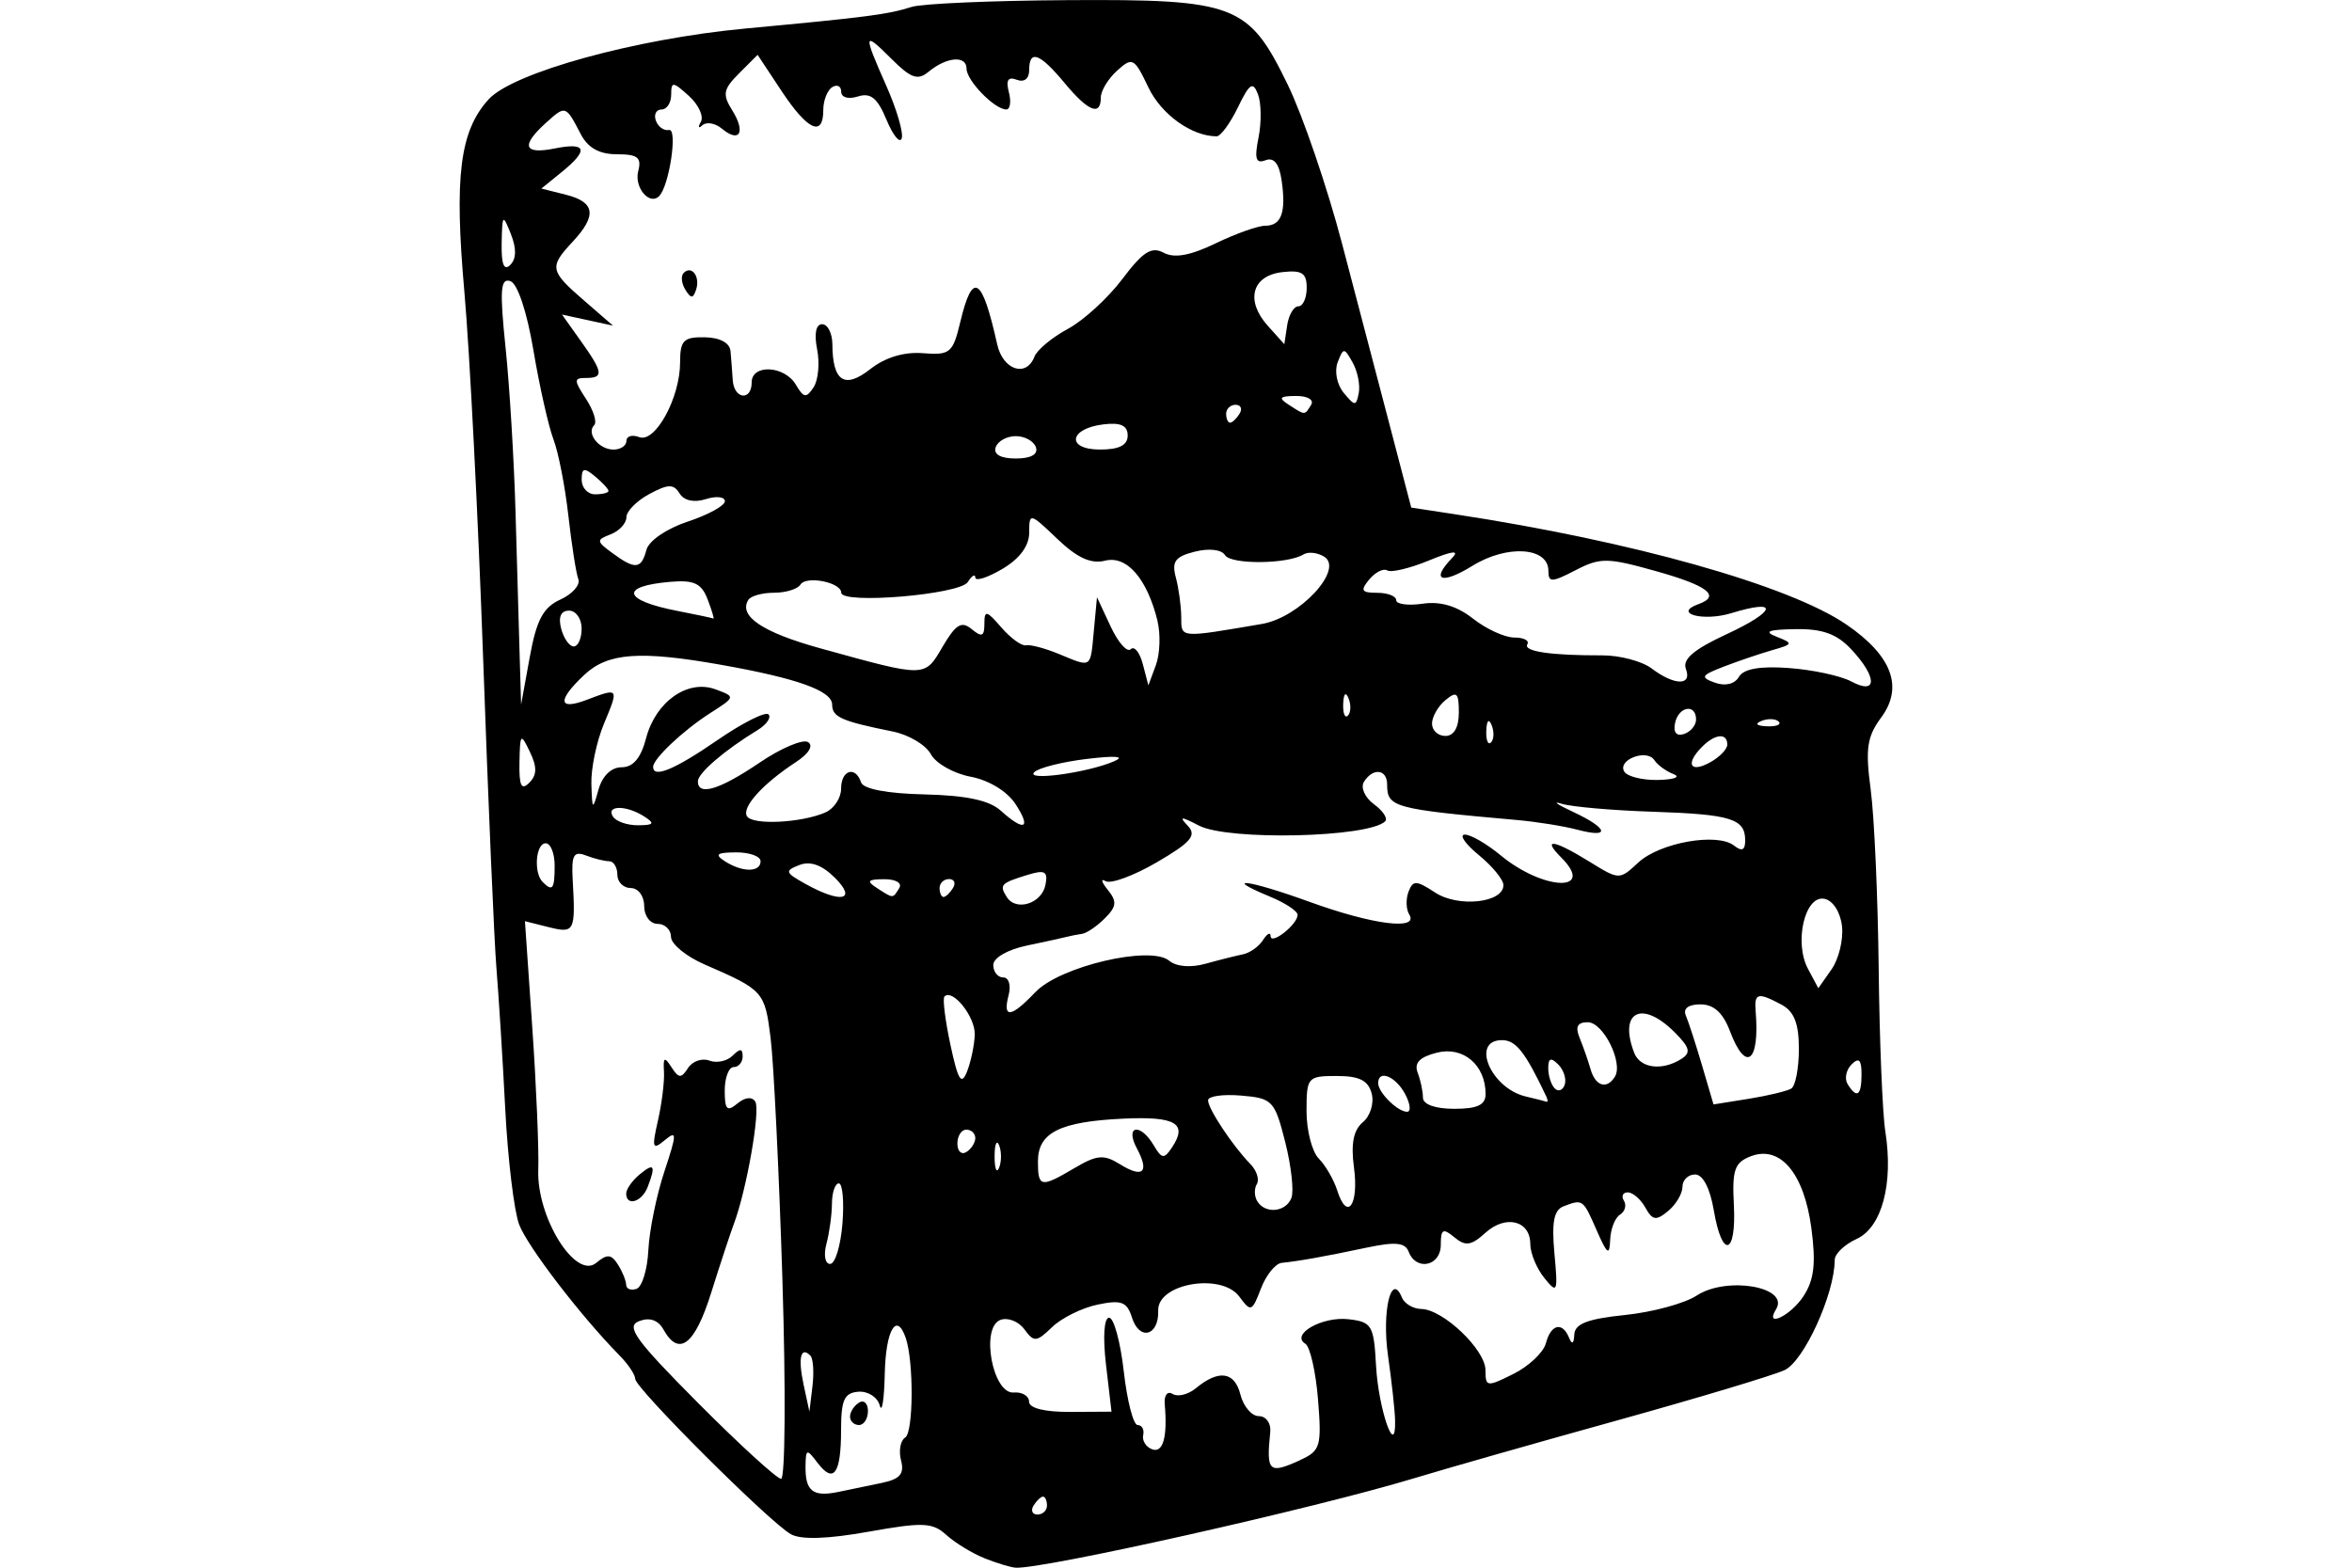 <?xml version="1.0" encoding="UTF-8" standalone="no"?>
<!-- Created with Inkscape (http://www.inkscape.org/) -->
<svg id="svg2" xmlns:rdf="http://www.w3.org/1999/02/22-rdf-syntax-ns#" xmlns="http://www.w3.org/2000/svg" height="45" width="67.5" version="1.1" xmlns:cc="http://creativecommons.org/ns#" xmlns:dc="http://purl.org/dc/elements/1.1/">
 <g id="g3941">
  <rect id="rect2990" opacity="0" height="45" width="67.5" y="0" x="3.5527e-15"/>
  <path id="path3673" d="m28.254 44.729c-0.35-0.14-0.842-0.44-1.093-0.667-0.401-0.363-0.67-0.374-2.239-0.094-1.174 0.21-1.934 0.234-2.225 0.071-0.609-0.341-4.467-4.191-4.467-4.458 0-0.119-0.202-0.422-0.45-0.673-1.109-1.127-2.64-3.124-2.881-3.758-0.145-0.382-0.325-1.874-0.399-3.314-0.074-1.44-0.188-3.254-0.252-4.031-0.065-0.777-0.236-4.765-0.381-8.863s-0.388-8.852-0.54-10.566c-0.294-3.313-0.131-4.612 0.693-5.522 0.696-0.769 4.213-1.74 7.37-2.035 3.502-0.327 4.087-0.403 4.775-0.621 0.295-0.094 2.301-0.181 4.457-0.194 4.842-0.029 5.21 0.112 6.336 2.43 0.43 0.884 1.131 2.937 1.558 4.562 0.427 1.625 1.048 3.994 1.381 5.264l0.604 2.31 1.259 0.192c5.091 0.775 9.582 2.04 11.227 3.163 1.31 0.895 1.648 1.796 1 2.672-0.407 0.55-0.457 0.895-0.3 2.071 0.103 0.776 0.206 3.087 0.229 5.136 0.023 2.049 0.108 4.153 0.191 4.676 0.236 1.499-0.1 2.753-0.825 3.084-0.346 0.157-0.628 0.428-0.628 0.601 0 0.972-0.884 2.912-1.443 3.166-0.337 0.153-2.491 0.8-4.787 1.438-2.296 0.637-4.926 1.386-5.844 1.665-2.852 0.864-10.655 2.615-11.432 2.566-0.141-0.009-0.544-0.131-0.894-0.27zm1.793-1.512c0-0.141-0.051-0.257-0.113-0.257-0.062 0-0.185 0.116-0.272 0.257-0.087 0.141-0.036 0.257 0.113 0.257 0.15 0 0.272-0.116 0.272-0.257zm-4.726-0.654c0.51-0.107 0.638-0.259 0.538-0.642-0.072-0.276-0.018-0.572 0.119-0.657 0.239-0.147 0.249-2.185 0.014-2.864-0.261-0.754-0.572-0.221-0.6 1.028-0.016 0.742-0.081 1.154-0.144 0.916-0.063-0.238-0.338-0.416-0.612-0.395-0.406 0.031-0.498 0.233-0.498 1.096 0 1.258-0.211 1.556-0.673 0.948-0.314-0.414-0.339-0.408-0.347 0.09-0.011 0.717 0.208 0.892 0.929 0.745 0.332-0.068 0.905-0.187 1.273-0.264zm-0.926-1.9c0-0.133 0.116-0.313 0.257-0.401s0.257 0.021 0.257 0.242c0 0.22-0.116 0.401-0.257 0.401s-0.257-0.109-0.257-0.242zm-1.939-3.892c-0.098-3.121-0.251-6.259-0.34-6.973-0.167-1.339-0.202-1.378-1.896-2.114-0.53-0.23-0.963-0.587-0.963-0.792 0-0.205-0.173-0.373-0.385-0.373-0.214 0-0.385-0.228-0.385-0.514s-0.171-0.514-0.385-0.514c-0.212 0-0.385-0.173-0.385-0.385s-0.106-0.385-0.236-0.385c-0.13 0-0.429-0.074-0.665-0.165-0.354-0.136-0.421-0.012-0.38 0.706 0.083 1.478 0.053 1.537-0.687 1.352l-0.684-0.172 0.211 3.057c0.116 1.681 0.193 3.515 0.172 4.074-0.053 1.363 1.069 3.17 1.662 2.678 0.315-0.262 0.433-0.253 0.623 0.046 0.128 0.203 0.235 0.465 0.237 0.583 0.003 0.118 0.135 0.17 0.296 0.117 0.161-0.054 0.314-0.554 0.341-1.113 0.027-0.559 0.233-1.571 0.458-2.25 0.365-1.103 0.366-1.199 0.011-0.904-0.351 0.292-0.374 0.226-0.194-0.564 0.112-0.492 0.19-1.124 0.173-1.405-0.025-0.417 0.014-0.44 0.215-0.128 0.208 0.324 0.281 0.327 0.476 0.024 0.127-0.197 0.402-0.293 0.611-0.213 0.209 0.08 0.51 0.016 0.668-0.142 0.213-0.213 0.288-0.208 0.288 0.02 0 0.17-0.116 0.308-0.257 0.308s-0.257 0.303-0.257 0.674c0 0.551 0.066 0.619 0.362 0.373 0.222-0.184 0.422-0.205 0.515-0.055 0.152 0.246-0.248 2.53-0.613 3.504-0.106 0.283-0.401 1.179-0.656 1.991-0.466 1.486-0.922 1.839-1.363 1.052-0.156-0.279-0.398-0.364-0.703-0.246-0.39 0.149-0.113 0.532 1.696 2.352 1.189 1.195 2.26 2.173 2.379 2.173 0.119 0 0.137-2.554 0.039-5.675zm-4.484-2.514c0-0.124 0.173-0.369 0.385-0.545 0.418-0.347 0.471-0.264 0.229 0.364-0.165 0.43-0.615 0.562-0.615 0.181zm19.35 7.649c0.573-0.261 0.612-0.395 0.504-1.732-0.064-0.797-0.228-1.518-0.364-1.602-0.434-0.268 0.484-0.791 1.239-0.704 0.67 0.077 0.727 0.173 0.79 1.333 0.068 1.249 0.571 2.697 0.547 1.576-0.006-0.283-0.097-1.119-0.203-1.858-0.182-1.28 0.092-2.43 0.398-1.674 0.072 0.177 0.323 0.325 0.558 0.329 0.627 0.012 1.841 1.171 1.841 1.758 0 0.482 0.04 0.487 0.804 0.105 0.442-0.221 0.86-0.616 0.929-0.879 0.144-0.549 0.476-0.628 0.666-0.157 0.083 0.206 0.137 0.173 0.15-0.093 0.015-0.309 0.381-0.451 1.453-0.561 0.788-0.081 1.714-0.332 2.059-0.558 0.862-0.565 2.676-0.25 2.277 0.395-0.34 0.549 0.419 0.187 0.788-0.377 0.306-0.467 0.361-0.939 0.227-1.95-0.21-1.579-0.892-2.39-1.738-2.067-0.466 0.178-0.54 0.39-0.487 1.394 0.076 1.454-0.338 1.567-0.576 0.157-0.107-0.632-0.313-1.028-0.536-1.028-0.2 0-0.363 0.159-0.363 0.354s-0.185 0.507-0.41 0.694c-0.346 0.287-0.449 0.272-0.655-0.097-0.135-0.241-0.361-0.437-0.504-0.437s-0.193 0.108-0.111 0.239c0.081 0.132 0.03 0.312-0.113 0.401-0.144 0.089-0.271 0.415-0.282 0.724-0.017 0.466-0.084 0.419-0.386-0.272-0.394-0.902-0.398-0.904-0.952-0.692-0.277 0.106-0.344 0.455-0.262 1.349 0.104 1.127 0.085 1.173-0.29 0.707-0.221-0.274-0.402-0.711-0.402-0.971 0-0.677-0.704-0.853-1.289-0.324-0.408 0.37-0.571 0.393-0.89 0.128-0.328-0.272-0.39-0.237-0.39 0.221 0 0.607-0.705 0.757-0.92 0.197-0.103-0.269-0.38-0.296-1.212-0.12-1.199 0.254-1.942 0.387-2.433 0.436-0.18 0.018-0.449 0.351-0.597 0.739-0.255 0.667-0.289 0.68-0.619 0.231-0.511-0.696-2.356-0.379-2.329 0.4 0.025 0.728-0.538 0.879-0.752 0.202-0.145-0.456-0.303-0.516-0.985-0.374-0.447 0.093-1.035 0.383-1.307 0.646-0.451 0.435-0.521 0.44-0.798 0.062-0.167-0.228-0.477-0.348-0.689-0.267-0.574 0.22-0.22 2.133 0.386 2.083 0.241-0.02 0.439 0.099 0.439 0.264 0 0.186 0.45 0.297 1.183 0.293l1.183-0.007-0.158-1.349c-0.093-0.799-0.057-1.349 0.089-1.349 0.136 0 0.325 0.694 0.421 1.541 0.096 0.848 0.275 1.541 0.398 1.541s0.195 0.13 0.159 0.289c-0.035 0.159 0.08 0.342 0.257 0.407 0.313 0.115 0.444-0.35 0.362-1.289-0.023-0.264 0.075-0.393 0.227-0.299 0.147 0.091 0.448 0.016 0.668-0.166 0.654-0.542 1.111-0.477 1.276 0.182 0.086 0.341 0.324 0.62 0.529 0.62 0.205 0 0.353 0.202 0.328 0.45-0.118 1.156-0.044 1.224 0.867 0.809zm-14.065-2.994c-0.279-0.279-0.359 0.067-0.194 0.837l0.166 0.771 0.088-0.73c0.048-0.401 0.021-0.796-0.06-0.878zm0.92-3.787c0.051-0.636 0.004-1.156-0.103-1.156-0.107 0-0.196 0.26-0.198 0.578-0.002 0.318-0.073 0.838-0.158 1.156-0.086 0.322-0.039 0.578 0.106 0.578 0.144 0 0.302-0.52 0.353-1.156zm12.886-0.742c0.075-0.196-0.006-0.918-0.18-1.606-0.301-1.187-0.365-1.253-1.265-1.329-0.521-0.044-0.948 0.017-0.948 0.136 0 0.244 0.709 1.312 1.212 1.827 0.184 0.188 0.268 0.448 0.188 0.578-0.08 0.13-0.074 0.352 0.013 0.493 0.231 0.374 0.822 0.314 0.981-0.099zm1.794-0.875c-0.091-0.679-0.014-1.071 0.255-1.294 0.213-0.177 0.327-0.545 0.254-0.824-0.098-0.376-0.353-0.504-1.001-0.504-0.84 0-0.869 0.034-0.869 1.009 0 0.555 0.158 1.167 0.351 1.361s0.433 0.608 0.532 0.921c0.283 0.89 0.623 0.414 0.478-0.669zm-8.011 0.016c0.633-0.374 0.835-0.391 1.285-0.111 0.671 0.419 0.866 0.242 0.495-0.451-0.352-0.658 0.1-0.738 0.485-0.086 0.231 0.392 0.298 0.4 0.522 0.064 0.462-0.691 0.111-0.9-1.393-0.83-1.821 0.085-2.452 0.4-2.452 1.225 0 0.753 0.08 0.767 1.057 0.189zm-2.172-0.648c-0.071-0.177-0.13-0.032-0.13 0.321s0.058 0.498 0.13 0.321c0.071-0.177 0.071-0.466 0-0.642zm-0.684-0.208c0-0.133-0.116-0.242-0.257-0.242s-0.257 0.18-0.257 0.401c0 0.22 0.116 0.329 0.257 0.242s0.257-0.268 0.257-0.401zm12.333-1.269c-0.272-0.507-0.771-0.707-0.771-0.308 0 0.27 0.558 0.822 0.831 0.822 0.118 0 0.091-0.231-0.06-0.514zm2.312 0.006c0-0.834-0.64-1.379-1.396-1.189-0.496 0.124-0.66 0.295-0.554 0.573 0.084 0.218 0.152 0.54 0.152 0.717 0 0.196 0.35 0.322 0.899 0.322 0.663 0 0.899-0.111 0.899-0.422zm1.737 0.058c-0.604-1.272-0.867-1.606-1.267-1.606-0.906 0-0.321 1.383 0.686 1.618 0.283 0.066 0.55 0.134 0.593 0.15 0.044 0.016 0.038-0.057-0.012-0.163zm7.037-0.217c0.119-0.074 0.217-0.586 0.217-1.138 0-0.729-0.136-1.076-0.497-1.269-0.68-0.364-0.787-0.337-0.744 0.184 0.123 1.469-0.28 1.786-0.736 0.578-0.2-0.53-0.465-0.771-0.848-0.771-0.348 0-0.506 0.12-0.419 0.321 0.076 0.177 0.286 0.823 0.466 1.436l0.328 1.115 1.008-0.161c0.554-0.089 1.105-0.222 1.225-0.295zm-6.69-0.692c-0.21-0.21-0.286-0.181-0.286 0.108 0 0.217 0.084 0.478 0.187 0.581 0.103 0.103 0.232 0.054 0.286-0.108 0.054-0.162-0.03-0.424-0.187-0.581zm8.705 0.279c0-0.415-0.076-0.489-0.286-0.279-0.157 0.157-0.208 0.412-0.113 0.565 0.266 0.43 0.399 0.334 0.399-0.286zm-25.45-1.137c0.017-0.508-0.635-1.327-0.869-1.092-0.057 0.057 0.02 0.681 0.171 1.385 0.22 1.027 0.315 1.179 0.478 0.767 0.111-0.283 0.211-0.76 0.221-1.06zm18.372 1.21c0.246-0.398-0.334-1.563-0.778-1.563-0.298 0-0.366 0.129-0.234 0.45 0.102 0.247 0.243 0.652 0.314 0.899 0.14 0.488 0.467 0.588 0.698 0.214zm1.906-0.509c0.284-0.18 0.247-0.327-0.193-0.767-0.939-0.939-1.614-0.594-1.159 0.591 0.17 0.444 0.799 0.526 1.351 0.176zm-18.535-1.92c0.697-0.736 3.297-1.348 3.834-0.902 0.209 0.174 0.62 0.208 1.053 0.087 0.39-0.109 0.872-0.229 1.069-0.269s0.456-0.223 0.574-0.409c0.118-0.186 0.216-0.237 0.218-0.114 0.005 0.272 0.775-0.334 0.775-0.61 0-0.107-0.351-0.339-0.779-0.517-1.44-0.596-0.633-0.493 1.121 0.144 1.818 0.66 3.15 0.828 2.861 0.361-0.091-0.148-0.1-0.441-0.02-0.651 0.128-0.335 0.223-0.332 0.766 0.024 0.664 0.435 1.958 0.294 1.958-0.214 0-0.156-0.318-0.544-0.706-0.862s-0.571-0.583-0.405-0.588c0.166-0.005 0.628 0.261 1.028 0.592 1.231 1.02 2.75 1.073 1.738 0.061-0.562-0.562-0.209-0.508 0.814 0.124 0.853 0.527 0.861 0.528 1.4 0.026 0.616-0.574 2.266-0.867 2.748-0.489 0.228 0.179 0.321 0.136 0.321-0.149 0-0.622-0.408-0.748-2.661-0.822-1.15-0.038-2.323-0.141-2.605-0.228-0.283-0.088-0.138 0.016 0.321 0.23 1.019 0.476 1.092 0.769 0.128 0.514-0.389-0.103-1.169-0.228-1.734-0.278-3.544-0.315-3.725-0.364-3.725-1.02 0-0.443-0.41-0.489-0.666-0.074-0.101 0.163 0.029 0.451 0.287 0.64 0.259 0.189 0.404 0.41 0.324 0.49-0.468 0.468-4.498 0.562-5.344 0.125-0.526-0.272-0.582-0.27-0.319 0.008 0.258 0.273 0.09 0.471-0.887 1.042-0.663 0.387-1.327 0.632-1.475 0.544-0.148-0.088-0.12 0.023 0.061 0.247 0.272 0.336 0.258 0.48-0.083 0.82-0.227 0.227-0.52 0.427-0.651 0.445-0.131 0.018-0.325 0.056-0.431 0.084s-0.626 0.143-1.156 0.253c-0.554 0.116-0.963 0.353-0.963 0.558 0 0.196 0.129 0.357 0.287 0.357 0.16 0 0.228 0.227 0.152 0.514-0.176 0.674 0.072 0.643 0.772-0.096zm23.146-1.896c-0.047-0.405-0.261-0.735-0.507-0.782-0.559-0.106-0.875 1.252-0.468 2.013l0.296 0.554 0.38-0.542c0.209-0.298 0.343-0.858 0.299-1.243zm-22.859-1.183c0.075-0.387-0.017-0.438-0.511-0.286-0.772 0.238-0.818 0.285-0.603 0.632 0.264 0.428 1.01 0.196 1.114-0.346zm-6.043-0.201c-0.369-0.369-0.704-0.49-1.02-0.367-0.427 0.166-0.411 0.216 0.171 0.54 1.027 0.572 1.498 0.475 0.849-0.174zm1.848 0.293c0.088-0.143-0.104-0.255-0.434-0.253-0.477 0.003-0.518 0.053-0.208 0.253 0.478 0.309 0.451 0.309 0.642 0zm1.541 0c0.087-0.141 0.036-0.257-0.113-0.257-0.15 0-0.272 0.116-0.272 0.257s0.051 0.257 0.113 0.257c0.062 0 0.185-0.116 0.272-0.257zm-11.432-0.642c0-0.353-0.116-0.642-0.257-0.642-0.287 0-0.352 0.847-0.086 1.113 0.283 0.283 0.343 0.202 0.343-0.471zm5.909-0.128c0-0.141-0.318-0.255-0.706-0.253-0.55 0.003-0.621 0.059-0.321 0.253 0.503 0.325 1.028 0.325 1.028 0zm-3.34-1.284c-0.506-0.327-1.101-0.327-0.899 0 0.087 0.141 0.412 0.255 0.722 0.253 0.458-0.003 0.491-0.051 0.178-0.253zm5.202-0.116c0.247-0.108 0.45-0.415 0.45-0.682 0-0.536 0.411-0.665 0.573-0.18 0.063 0.19 0.751 0.321 1.819 0.345 1.194 0.028 1.861 0.169 2.188 0.465 0.681 0.616 0.89 0.522 0.423-0.191-0.239-0.364-0.765-0.684-1.287-0.782-0.486-0.091-1-0.383-1.142-0.648-0.142-0.265-0.635-0.558-1.095-0.65-1.47-0.296-1.736-0.414-1.736-0.77 0-0.398-0.999-0.756-3.194-1.145-2.325-0.412-3.244-0.345-3.918 0.288-0.781 0.734-0.755 1.031 0.064 0.72 0.93-0.354 0.932-0.352 0.501 0.68-0.214 0.512-0.377 1.292-0.363 1.734 0.024 0.756 0.036 0.766 0.204 0.162 0.11-0.394 0.366-0.642 0.664-0.642 0.331-0.001 0.554-0.265 0.702-0.834 0.273-1.049 1.194-1.699 1.992-1.403 0.578 0.214 0.578 0.215-0.156 0.685-0.774 0.496-1.634 1.307-1.634 1.542 0 0.333 0.617 0.077 1.841-0.766 0.723-0.498 1.385-0.831 1.471-0.741 0.086 0.09-0.059 0.295-0.322 0.455-0.939 0.572-1.706 1.231-1.706 1.466 0 0.43 0.623 0.242 1.766-0.533 0.618-0.419 1.246-0.686 1.396-0.593 0.163 0.101 0.023 0.331-0.347 0.573-0.955 0.625-1.564 1.299-1.405 1.556 0.161 0.26 1.559 0.191 2.251-0.11zm-8.481-1.738c-0.265-0.551-0.284-0.532-0.3 0.3-0.013 0.676 0.054 0.815 0.282 0.586 0.222-0.222 0.226-0.453 0.017-0.886zm16.766 0.27c0.328-0.142 0.049-0.167-0.771-0.069-0.706 0.084-1.39 0.255-1.519 0.38-0.275 0.265 1.524 0.021 2.29-0.311zm16.056 0.369c-0.212-0.081-0.46-0.262-0.552-0.402-0.218-0.335-1.071-0.007-0.862 0.331 0.088 0.142 0.529 0.25 0.98 0.238 0.451-0.011 0.646-0.086 0.434-0.167zm1.541-0.849c0-0.34-0.348-0.311-0.719 0.06-0.485 0.485-0.36 0.765 0.206 0.462 0.283-0.151 0.514-0.387 0.514-0.523zm-6.761-0.553c-0.082-0.205-0.143-0.144-0.155 0.155-0.011 0.271 0.05 0.423 0.135 0.337 0.085-0.085 0.095-0.307 0.02-0.492zm-0.943-0.368c0-0.57-0.059-0.624-0.385-0.354-0.212 0.176-0.385 0.479-0.385 0.674 0 0.195 0.173 0.354 0.385 0.354 0.245 0 0.385-0.246 0.385-0.674zm6.808 0.203c0-0.465-0.503-0.38-0.603 0.102-0.056 0.268 0.041 0.385 0.257 0.313 0.19-0.063 0.346-0.25 0.346-0.415zm2.371 0.059c-0.085-0.085-0.307-0.094-0.492-0.02-0.205 0.082-0.144 0.143 0.155 0.155 0.271 0.011 0.423-0.05 0.337-0.135zm-12.343-0.664c-0.082-0.205-0.143-0.144-0.155 0.155-0.011 0.271 0.05 0.423 0.135 0.337 0.085-0.085 0.095-0.307 0.02-0.492zm-22.621-2.839c0.347-0.158 0.578-0.422 0.515-0.586-0.063-0.165-0.191-0.982-0.285-1.817s-0.286-1.823-0.429-2.197c-0.142-0.374-0.401-1.522-0.574-2.552-0.187-1.112-0.457-1.92-0.663-1.989-0.284-0.095-0.309 0.254-0.137 1.91 0.116 1.114 0.244 3.24 0.286 4.723 0.042 1.484 0.095 3.333 0.118 4.11l0.042 1.413 0.248-1.364c0.195-1.069 0.385-1.426 0.879-1.651zm35.257 1.966c0.679 0.048 1.485 0.222 1.791 0.385 0.752 0.403 0.75-0.122-0.003-0.925-0.415-0.442-0.828-0.59-1.606-0.577-0.782 0.013-0.917 0.069-0.533 0.219 0.483 0.189 0.475 0.212-0.128 0.385-0.353 0.101-0.978 0.313-1.387 0.471-0.655 0.252-0.686 0.308-0.257 0.462 0.297 0.107 0.567 0.042 0.689-0.167 0.135-0.231 0.6-0.314 1.436-0.254zm-18.118-1.348c-0.301-1.221-0.882-1.891-1.507-1.734-0.403 0.101-0.799-0.079-1.372-0.627-0.787-0.752-0.805-0.756-0.805-0.18 0 0.382-0.271 0.749-0.771 1.044-0.424 0.25-0.772 0.362-0.775 0.248-0.003-0.114-0.1-0.056-0.216 0.128-0.229 0.361-3.633 0.647-3.633 0.305 0-0.297-1.007-0.496-1.171-0.231-0.079 0.128-0.419 0.233-0.756 0.233-0.337 0-0.669 0.092-0.739 0.205-0.288 0.465 0.405 0.931 2.063 1.39 3.057 0.845 2.989 0.845 3.514-0.048 0.38-0.646 0.542-0.744 0.835-0.501 0.29 0.24 0.363 0.209 0.363-0.155 0-0.4 0.06-0.387 0.487 0.106 0.268 0.309 0.586 0.539 0.706 0.512 0.12-0.028 0.545 0.084 0.942 0.248 0.958 0.395 0.903 0.431 1.006-0.665l0.09-0.963 0.392 0.839c0.215 0.462 0.475 0.756 0.577 0.653 0.102-0.102 0.258 0.09 0.346 0.426l0.16 0.612 0.215-0.58c0.118-0.319 0.139-0.889 0.046-1.266zm15.162 1.371c-0.105-0.274 0.229-0.559 1.159-0.99 1.443-0.669 1.531-1.034 0.147-0.609-0.808 0.248-1.692 0.009-0.949-0.257 0.656-0.234 0.279-0.53-1.212-0.948-1.399-0.393-1.601-0.395-2.312-0.027-0.687 0.355-0.779 0.357-0.779 0.016 0-0.679-1.184-0.758-2.176-0.145-0.892 0.551-1.216 0.427-0.586-0.224 0.221-0.229 0.013-0.206-0.67 0.075-0.545 0.224-1.081 0.352-1.191 0.284-0.11-0.068-0.343 0.048-0.518 0.259-0.264 0.318-0.226 0.383 0.228 0.383 0.3 0 0.545 0.096 0.545 0.212s0.342 0.162 0.759 0.101c0.512-0.075 0.984 0.065 1.448 0.43 0.378 0.298 0.911 0.541 1.182 0.541 0.272 0 0.441 0.087 0.375 0.193-0.127 0.205 0.668 0.323 2.156 0.319 0.501-0.001 1.137 0.168 1.413 0.377 0.654 0.494 1.168 0.5 0.98 0.011zm-31.691-1.157c0-0.283-0.163-0.514-0.361-0.514-0.235 0-0.314 0.18-0.227 0.514 0.074 0.283 0.236 0.514 0.361 0.514 0.125 0 0.227-0.231 0.227-0.514zm19.524-0.132c1.083-0.185 2.366-1.572 1.786-1.931-0.192-0.119-0.458-0.148-0.592-0.065-0.456 0.282-2.083 0.297-2.253 0.021-0.1-0.161-0.459-0.203-0.867-0.1-0.565 0.142-0.668 0.282-0.545 0.741 0.084 0.311 0.153 0.824 0.155 1.138 0.003 0.607-0.064 0.602 2.316 0.196zm-15.907-0.703c-0.176-0.463-0.389-0.564-1.07-0.506-1.471 0.125-1.368 0.531 0.212 0.837 0.531 0.103 0.991 0.201 1.022 0.217 0.031 0.016-0.043-0.231-0.164-0.548zm-1.758-1.423c0.069-0.262 0.579-0.611 1.186-0.812 0.586-0.193 1.066-0.457 1.066-0.585s-0.246-0.155-0.546-0.06c-0.338 0.107-0.625 0.045-0.754-0.163-0.171-0.277-0.326-0.274-0.867 0.016-0.362 0.194-0.659 0.494-0.659 0.667s-0.202 0.393-0.45 0.489c-0.419 0.162-0.416 0.199 0.049 0.541 0.652 0.48 0.829 0.463 0.975-0.093zm-1.088-1.692c0-0.053-0.173-0.241-0.385-0.417-0.316-0.262-0.385-0.244-0.385 0.097 0 0.229 0.173 0.417 0.385 0.417 0.212 0 0.385-0.044 0.385-0.097zm12.267-1.252c-0.059-0.177-0.319-0.321-0.578-0.321-0.259 0-0.519 0.144-0.578 0.321-0.068 0.203 0.144 0.321 0.578 0.321 0.434 0 0.646-0.118 0.578-0.321zm-11.753-0.185c0-0.137 0.166-0.185 0.368-0.108 0.46 0.177 1.173-1.129 1.173-2.147 0-0.629 0.099-0.729 0.706-0.719 0.435 0.007 0.72 0.16 0.741 0.397 0.019 0.212 0.048 0.588 0.064 0.835 0.036 0.547 0.543 0.607 0.543 0.064 0-0.533 0.943-0.485 1.267 0.064 0.226 0.383 0.301 0.395 0.51 0.076 0.135-0.205 0.18-0.697 0.101-1.092-0.089-0.446-0.034-0.719 0.145-0.719 0.159 0 0.291 0.26 0.293 0.578 0.007 1.067 0.35 1.291 1.088 0.711 0.427-0.336 0.969-0.5 1.51-0.457 0.78 0.062 0.86-0.004 1.073-0.896 0.353-1.477 0.624-1.312 1.059 0.642 0.165 0.739 0.836 0.961 1.07 0.353 0.074-0.194 0.505-0.552 0.956-0.795 0.452-0.243 1.156-0.888 1.566-1.433 0.59-0.785 0.837-0.942 1.187-0.754 0.307 0.164 0.762 0.082 1.489-0.269 0.576-0.278 1.216-0.506 1.423-0.506 0.467 0 0.606-0.386 0.471-1.307-0.07-0.478-0.221-0.666-0.462-0.573-0.277 0.106-0.322-0.041-0.2-0.652 0.087-0.434 0.08-0.994-0.016-1.243-0.145-0.378-0.241-0.315-0.576 0.377-0.221 0.457-0.496 0.831-0.61 0.831-0.713 0-1.589-0.628-1.959-1.405-0.406-0.851-0.457-0.878-0.898-0.48-0.257 0.233-0.467 0.578-0.467 0.768 0 0.549-0.36 0.406-1.04-0.414-0.713-0.86-1.016-0.97-1.016-0.369 0 0.246-0.144 0.358-0.356 0.276-0.25-0.096-0.318 0.011-0.227 0.358 0.071 0.272 0.038 0.495-0.073 0.495-0.336 0-1.142-0.828-1.142-1.173 0-0.387-0.574-0.338-1.094 0.094-0.304 0.252-0.503 0.183-1.054-0.367-0.817-0.817-0.829-0.756-0.147 0.784 0.292 0.66 0.488 1.331 0.435 1.49-0.053 0.159-0.249-0.081-0.437-0.532-0.259-0.626-0.455-0.785-0.82-0.669-0.275 0.087-0.48 0.029-0.48-0.137 0-0.159-0.116-0.218-0.257-0.131s-0.257 0.383-0.257 0.657c0 0.789-0.449 0.585-1.196-0.543l-0.689-1.041-0.53 0.53c-0.459 0.459-0.485 0.603-0.196 1.066 0.391 0.626 0.211 0.946-0.296 0.525-0.192-0.16-0.444-0.206-0.56-0.101-0.115 0.105-0.136 0.061-0.047-0.096 0.09-0.158-0.064-0.493-0.344-0.746-0.458-0.415-0.507-0.418-0.507-0.034 0 0.234-0.125 0.425-0.278 0.425-0.153 0-0.225 0.144-0.161 0.321 0.065 0.177 0.235 0.297 0.377 0.267 0.255-0.054 0.007 1.608-0.284 1.899-0.278 0.278-0.721-0.253-0.6-0.717 0.103-0.392-0.014-0.485-0.611-0.485-0.505 0-0.833-0.183-1.038-0.578-0.433-0.833-0.435-0.834-1-0.323-0.728 0.659-0.64 0.913 0.255 0.734 0.918-0.184 0.982 0.042 0.193 0.682l-0.578 0.469 0.706 0.178c0.838 0.211 0.893 0.596 0.193 1.347-0.68 0.73-0.661 0.835 0.319 1.684l0.837 0.726-0.732-0.159-0.732-0.159 0.539 0.757c0.643 0.903 0.665 1.063 0.148 1.063-0.35 0-0.35 0.063 0.001 0.599 0.216 0.329 0.322 0.668 0.237 0.754-0.235 0.235 0.134 0.703 0.554 0.703 0.204 0 0.37-0.112 0.37-0.249zm1.691-4.341c-0.111-0.179-0.132-0.395-0.047-0.48 0.23-0.23 0.481 0.108 0.356 0.481-0.087 0.261-0.148 0.261-0.309-0.001zm12.695 4.187c0-0.285-0.2-0.379-0.687-0.321-1 0.118-1.088 0.724-0.105 0.724 0.548 0 0.792-0.124 0.792-0.402zm3.211-0.625c0.087-0.141 0.036-0.257-0.113-0.257-0.15 0-0.272 0.116-0.272 0.257s0.051 0.257 0.113 0.257c0.062 0 0.185-0.116 0.272-0.257zm2.055-0.257c0.088-0.143-0.104-0.255-0.434-0.253-0.477 0.003-0.518 0.053-0.208 0.253 0.478 0.309 0.451 0.309 0.642 0zm1.191-1.212c-0.245-0.436-0.265-0.436-0.431-0.005-0.097 0.253-0.02 0.639 0.175 0.875 0.322 0.388 0.356 0.388 0.431 0.005 0.045-0.23-0.034-0.623-0.175-0.875zm-1.558-1.614c0.131 0 0.239-0.239 0.239-0.531 0-0.427-0.137-0.515-0.704-0.45-0.871 0.101-1.062 0.819-0.41 1.543l0.472 0.525 0.082-0.544c0.045-0.299 0.19-0.544 0.321-0.544zm-22.6-2.076c-0.233-0.584-0.249-0.568-0.265 0.265-0.011 0.608 0.067 0.803 0.248 0.622 0.175-0.175 0.181-0.475 0.016-0.886z"/>
 </g>
</svg>
